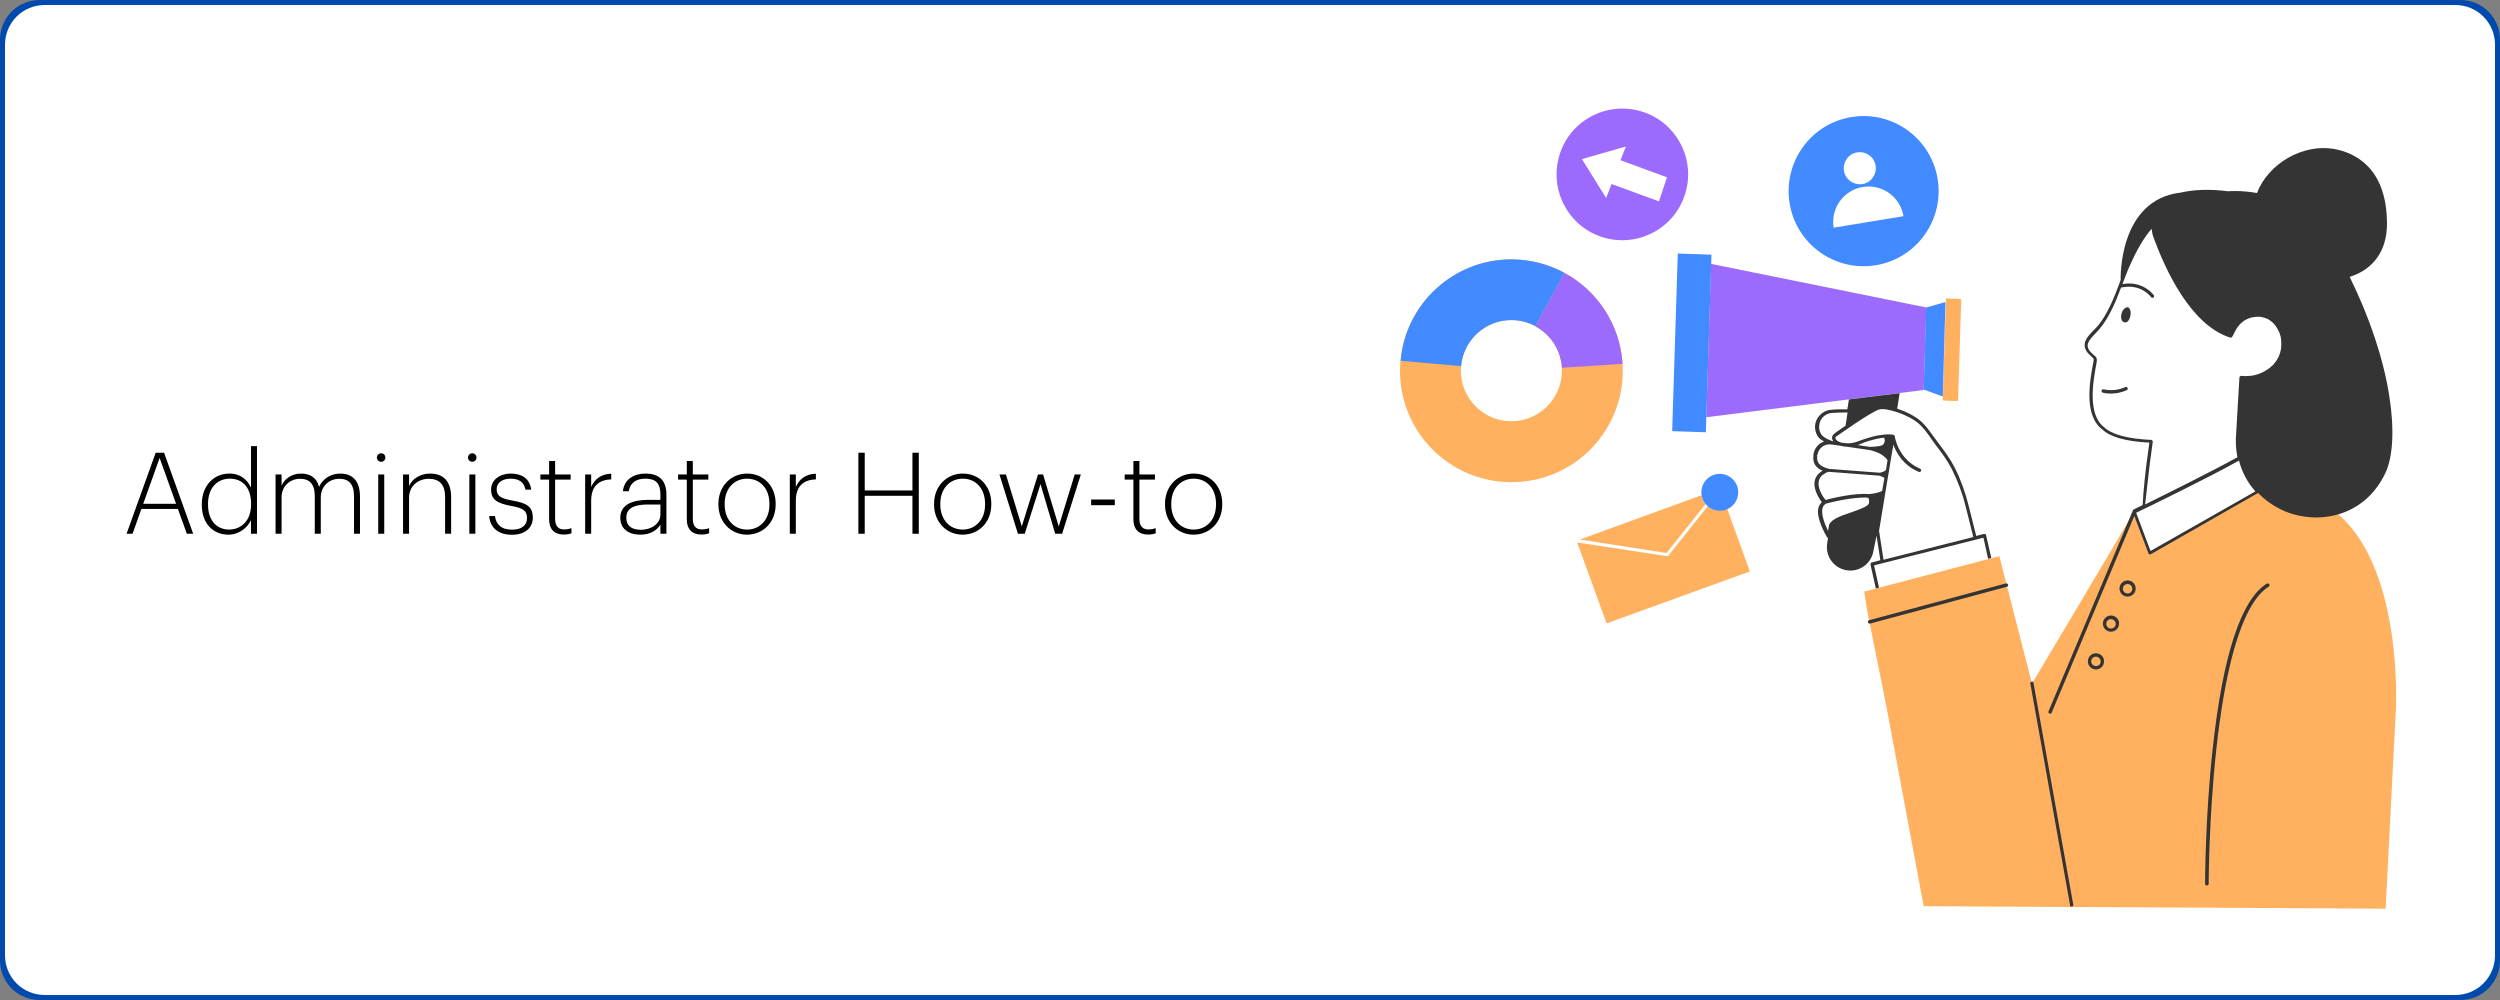 <svg xmlns="http://www.w3.org/2000/svg" xmlns:xlink="http://www.w3.org/1999/xlink" width="1200" zoomAndPan="magnify" viewBox="0 0 900 360" height="480" preserveAspectRatio="xMidYMid meet" version="1.0"><rect x="0" y="0" width="900" height="360" fill="#808080" stroke="none"/><defs><g/><clipPath id="edcf5c130b"><path d="M 14.25 0 L 885.75 0 C 889.531 0 893.152 1.5 895.828 4.172 C 898.5 6.848 900 10.469 900 14.25 L 900 345.75 C 900 349.531 898.5 353.152 895.828 355.828 C 893.152 358.5 889.531 360 885.75 360 L 14.25 360 C 10.469 360 6.848 358.5 4.172 355.828 C 1.5 353.152 0 349.531 0 345.75 L 0 14.25 C 0 10.469 1.5 6.848 4.172 4.172 C 6.848 1.5 10.469 0 14.25 0 Z M 14.25 0 " clip-rule="nonzero"/></clipPath><clipPath id="4234ebb7cd"><path d="M 1.801 1.801 L 898.199 1.801 L 898.199 358.199 L 1.801 358.199 Z M 1.801 1.801 " clip-rule="nonzero"/></clipPath><clipPath id="0ee58f4d24"><path d="M 16.051 1.801 L 883.949 1.801 C 887.73 1.801 891.355 3.301 894.027 5.973 C 896.699 8.645 898.199 12.27 898.199 16.051 L 898.199 343.949 C 898.199 347.73 896.699 351.355 894.027 354.027 C 891.355 356.699 887.73 358.199 883.949 358.199 L 16.051 358.199 C 12.27 358.199 8.645 356.699 5.973 354.027 C 3.301 351.355 1.801 347.73 1.801 343.949 L 1.801 16.051 C 1.801 12.27 3.301 8.645 5.973 5.973 C 8.645 3.301 12.27 1.801 16.051 1.801 Z M 16.051 1.801 " clip-rule="nonzero"/></clipPath><clipPath id="1416a6f812"><path d="M 602 53 L 863 53 L 863 327.602 L 602 327.602 Z M 602 53 " clip-rule="nonzero"/></clipPath><clipPath id="6a945ede71"><path d="M 504 93 L 863 93 L 863 327.602 L 504 327.602 Z M 504 93 " clip-rule="nonzero"/></clipPath></defs><g clip-path="url(#edcf5c130b)"><rect x="-90" width="1080" fill="#004aad" y="-36" height="432" fill-opacity="1"/></g><g clip-path="url(#4234ebb7cd)"><g clip-path="url(#0ee58f4d24)"><path fill="#ffffff" d="M 1.801 1.801 L 898.199 1.801 L 898.199 358.199 L 1.801 358.199 Z M 1.801 1.801 " fill-opacity="1" fill-rule="nonzero"/></g></g><g clip-path="url(#1416a6f812)"><path fill="#ffffff" d="M 842.012 185.32 C 848.316 183.379 854.297 179.008 858.18 171.48 C 858.34 171.238 858.422 170.914 858.582 170.672 C 861.492 164.602 862.059 154.562 860.121 142.422 C 858.016 129.07 853.086 114.34 845.891 99.688 C 854.543 96.938 859.312 90.137 859.312 80.586 C 859.312 60.109 847.426 54.93 840.312 53.633 C 829.074 51.609 816.543 58.895 812.504 69.5 C 809.914 69.012 807.246 68.77 804.66 68.77 C 803.852 68.77 803.043 68.77 802.074 68.852 C 795.688 68.043 789.945 68.203 785.016 69.336 C 762.621 71.926 763.43 100.336 763.43 100.66 C 763.43 100.742 763.43 100.742 763.43 100.82 C 763.348 101.145 763.188 101.387 763.105 101.711 C 762.055 104.543 760.922 107.539 759.551 110.293 C 758.176 113.203 756.801 115.391 755.266 117.25 C 754.777 117.82 754.215 118.387 753.648 118.953 C 752.031 120.652 750.332 122.352 750.496 124.457 C 750.574 125.832 751.383 127.047 752.918 128.34 L 753.082 128.504 C 753.406 128.746 753.648 128.988 753.727 129.23 C 753.809 129.395 753.727 129.715 753.648 129.961 L 753.648 130.121 C 752.355 136.918 750.008 149.465 756.801 154.562 C 759.629 157.316 765.371 158.934 773.777 159.34 C 773.453 161.688 773.133 164.113 772.809 166.383 C 772.484 168.809 771.594 176.578 771.352 181.84 C 769.332 182.812 768.117 183.379 768.039 183.461 C 768.039 183.461 767.957 183.539 767.957 183.539 C 767.957 183.539 767.875 183.539 767.875 183.621 C 767.797 183.703 767.797 183.703 767.797 183.781 C 767.797 183.781 767.797 183.781 767.797 183.863 L 766.258 187.508 C 765.207 189.285 763.59 191.875 761.246 195.922 C 750.332 214.379 739.66 232.266 733.031 243.352 C 732.629 244.082 732.223 244.73 731.82 245.375 C 731.738 245.297 731.578 245.297 731.414 245.297 C 731.414 245.297 731.414 245.297 731.336 245.297 L 722.602 211.141 C 722.844 211.059 723.008 210.734 722.926 210.41 C 722.844 210.086 722.602 209.926 722.281 210.008 L 721.793 208.062 L 719.773 200.051 L 717.023 200.781 L 715.164 192.605 C 715.164 192.441 715.004 192.281 714.922 192.199 C 714.762 192.121 714.598 192.121 714.438 192.121 L 711.609 192.848 L 708.777 181.598 C 707.566 176.902 705.949 172.371 703.848 168.242 C 702.23 165.086 700.129 162.254 698.105 159.582 C 697.461 158.773 696.895 157.883 696.246 157.074 C 694.953 155.293 693.66 153.43 692.043 151.895 C 689.941 149.871 686.387 148.09 683.152 147.035 L 684.039 141.453 L 692.527 140.398 L 692.527 140.238 L 699.402 142.746 L 699.402 143.879 C 699.402 143.961 699.402 144.043 699.48 144.125 C 699.562 144.203 699.645 144.203 699.723 144.203 L 704.574 144.367 C 704.738 144.367 704.898 144.203 704.898 144.043 L 706.031 107.945 C 706.031 107.781 705.867 107.621 705.707 107.621 L 700.855 107.457 C 700.773 107.457 700.695 107.457 700.613 107.539 C 700.531 107.621 700.531 107.703 700.531 107.781 L 700.531 108.836 L 693.578 110.777 L 616.133 95.074 L 616.211 91.836 L 604.086 91.434 L 602.062 155.375 L 614.191 155.777 L 614.352 150.273 L 665.852 143.879 L 665.285 147.441 C 664.234 147.441 661.727 147.359 659.383 147.605 C 657.281 147.766 655.422 149.062 654.371 150.922 C 653.398 152.785 653.398 154.969 654.453 156.832 L 654.531 156.992 C 654.938 157.723 655.746 158.449 656.957 159.016 C 654.938 159.664 653.398 161.445 653.078 163.711 C 653.078 163.711 653.078 163.793 653.078 163.871 C 652.754 166.703 653.723 168.406 656.391 169.539 C 654.855 170.43 653.887 171.641 653.562 173.098 C 652.914 176.012 654.938 179.25 656.066 180.871 C 655.582 181.355 655.262 181.84 655.016 182.406 C 653.562 186.211 657.766 193.09 657.926 193.414 C 658.008 193.578 658.172 193.656 658.332 193.656 L 658.008 195.844 C 657.281 200.859 661.082 205.312 666.094 205.473 C 670.297 205.637 673.934 202.641 674.664 198.516 L 675.551 193.09 L 676.926 201.914 L 673.855 202.723 C 673.531 202.805 673.367 203.129 673.449 203.449 L 675.391 212.109 L 671.023 213.246 L 672.316 221.176 L 672.805 223.684 C 672.559 223.848 672.398 224.09 672.48 224.414 C 672.559 224.656 672.805 224.82 673.047 224.898 L 679.109 255.09 L 692.449 326.559 L 858.746 327.449 L 862.465 255.09 C 862.465 255.09 862.465 255.008 862.465 254.766 C 862.625 250.07 863.918 204.586 842.012 185.32 Z M 842.012 185.32 " fill-opacity="1" fill-rule="nonzero"/></g><path fill="#ffffff" d="M 584.199 133.52 C 584.199 132.711 584.199 131.82 584.117 131.012 C 584.117 130.848 584.117 130.77 584.117 130.688 C 584.035 130.039 584.035 129.395 583.953 128.746 C 583.953 128.504 583.875 128.34 583.875 128.098 C 583.793 127.449 583.711 126.801 583.551 126.156 C 583.551 125.992 583.469 125.832 583.469 125.75 C 583.309 124.941 583.148 124.133 582.902 123.402 C 582.902 123.32 582.824 123.242 582.824 123.16 C 582.66 122.512 582.418 121.867 582.258 121.137 C 582.176 120.977 582.094 120.73 582.094 120.57 C 581.934 120.004 581.691 119.438 581.449 118.871 C 581.367 118.707 581.289 118.547 581.207 118.387 C 580.641 116.93 579.914 115.551 579.184 114.176 C 579.105 114.016 578.941 113.852 578.863 113.609 C 578.539 113.125 578.297 112.637 577.973 112.152 C 577.891 111.992 577.73 111.75 577.648 111.586 C 577.324 111.02 576.922 110.453 576.516 109.969 C 576.438 109.887 576.438 109.805 576.355 109.727 C 575.871 109.078 575.465 108.512 574.902 107.945 C 574.738 107.781 574.656 107.621 574.496 107.539 C 574.094 107.133 573.77 106.648 573.363 106.246 C 573.203 106.082 573.043 105.922 572.879 105.758 C 572.477 105.355 572.07 104.949 571.668 104.543 C 571.504 104.383 571.426 104.301 571.262 104.141 C 570.695 103.656 570.129 103.168 569.566 102.684 C 569.484 102.602 569.32 102.52 569.242 102.441 C 568.758 102.035 568.27 101.711 567.785 101.309 C 567.625 101.145 567.383 100.984 567.219 100.902 C 566.734 100.578 566.332 100.254 565.848 100.012 C 565.684 99.852 565.441 99.77 565.281 99.605 C 564.633 99.203 563.988 98.797 563.34 98.473 C 562.691 98.152 562.047 97.828 561.398 97.504 C 561.156 97.422 560.996 97.34 560.754 97.262 C 560.27 97.016 559.781 96.855 559.297 96.613 C 559.055 96.531 558.812 96.449 558.57 96.371 C 558.086 96.207 557.602 95.965 557.035 95.805 C 556.793 95.723 556.629 95.641 556.387 95.559 C 555.66 95.316 554.934 95.156 554.203 94.914 C 553.477 94.75 552.75 94.59 552.023 94.426 C 551.777 94.348 551.535 94.348 551.293 94.266 C 550.727 94.184 550.242 94.105 549.676 94.023 C 549.434 94.023 549.109 93.941 548.867 93.941 C 548.301 93.859 547.816 93.859 547.25 93.781 C 547.008 93.781 546.766 93.699 546.523 93.699 C 545.715 93.617 544.988 93.617 544.18 93.617 C 543.531 93.617 542.805 93.617 542.16 93.699 C 541.914 93.699 541.754 93.699 541.512 93.781 C 541.109 93.781 540.621 93.859 540.219 93.859 C 539.977 93.859 539.734 93.941 539.41 93.941 C 539.004 94.023 538.602 94.023 538.277 94.105 C 538.035 94.184 537.711 94.184 537.469 94.266 C 537.066 94.348 536.742 94.426 536.336 94.426 C 536.016 94.508 535.773 94.59 535.527 94.59 C 535.207 94.672 534.801 94.75 534.477 94.832 C 534.156 94.914 533.914 94.992 533.59 95.074 C 533.266 95.156 532.941 95.238 532.617 95.398 C 532.297 95.48 532.055 95.559 531.73 95.641 C 531.406 95.723 531.082 95.883 530.758 95.965 C 530.438 96.047 530.195 96.207 529.949 96.289 C 529.629 96.371 529.305 96.531 528.98 96.695 C 528.738 96.773 528.414 96.938 528.172 97.016 C 527.848 97.18 527.605 97.262 527.281 97.422 C 527.039 97.582 526.719 97.664 526.477 97.828 C 526.152 97.988 525.91 98.152 525.586 98.23 C 525.344 98.395 525.02 98.555 524.777 98.637 C 524.535 98.797 524.211 98.961 523.969 99.121 C 523.727 99.285 523.402 99.445 523.16 99.605 C 522.918 99.77 522.594 99.93 522.352 100.094 C 522.109 100.254 521.785 100.418 521.543 100.578 C 521.301 100.742 521.059 100.902 520.816 101.145 C 520.574 101.309 520.332 101.551 520.008 101.711 C 519.766 101.875 519.523 102.117 519.281 102.277 C 519.035 102.52 518.793 102.684 518.551 102.926 C 518.309 103.086 518.148 103.332 517.906 103.492 C 517.664 103.734 517.422 103.898 517.176 104.141 C 517.016 104.301 516.773 104.543 516.613 104.707 C 516.371 104.949 516.125 105.191 515.805 105.434 C 515.641 105.598 515.48 105.758 515.398 105.922 C 514.348 106.973 513.379 108.105 512.488 109.32 C 512.406 109.402 512.328 109.562 512.246 109.645 C 512.004 109.969 511.762 110.293 511.52 110.613 C 511.355 110.777 511.277 110.938 511.113 111.102 C 510.871 111.426 510.711 111.75 510.469 112.07 C 510.305 112.234 510.227 112.477 510.062 112.637 C 509.902 112.961 509.66 113.285 509.496 113.609 C 509.418 113.852 509.254 114.016 509.176 114.258 C 509.012 114.582 508.852 114.906 508.609 115.227 C 508.527 115.473 508.367 115.633 508.285 115.875 C 508.121 116.199 507.961 116.523 507.801 116.93 C 507.719 117.172 507.559 117.414 507.477 117.574 C 507.316 117.898 507.152 118.305 507.07 118.629 C 506.992 118.871 506.91 119.113 506.828 119.355 C 506.668 119.68 506.586 120.086 506.426 120.41 C 506.344 120.652 506.262 120.895 506.184 121.137 C 506.102 121.461 505.941 121.867 505.859 122.188 C 505.777 122.434 505.699 122.676 505.617 122.918 C 505.535 123.32 505.457 123.645 505.293 124.051 C 505.211 124.293 505.211 124.535 505.133 124.777 C 505.051 125.184 504.969 125.508 504.891 125.914 C 504.809 126.156 504.809 126.398 504.727 126.723 C 504.648 127.125 504.566 127.449 504.566 127.855 C 504.566 128.098 504.484 128.34 504.484 128.664 C 504.402 129.07 504.402 129.473 504.324 129.797 C 504.324 129.879 504.324 129.961 504.324 130.039 C 504.242 131.172 504.16 132.387 504.16 133.602 C 504.16 155.777 522.109 173.746 544.262 173.746 C 566.41 173.746 584.199 155.617 584.199 133.52 Z M 544.098 151.73 C 534.074 151.73 525.91 143.559 525.91 133.52 C 525.91 132.953 525.91 132.387 525.988 131.82 C 526.07 131.336 526.07 130.77 526.23 130.281 C 526.23 130.203 526.23 130.121 526.23 130.121 C 526.312 129.637 526.477 129.148 526.555 128.664 C 526.555 128.582 526.555 128.504 526.637 128.504 C 526.797 128.016 526.961 127.531 527.121 127.047 C 527.121 126.965 527.203 126.965 527.203 126.883 C 527.363 126.398 527.605 125.914 527.848 125.508 C 527.848 125.426 527.93 125.426 527.93 125.348 C 528.172 124.859 528.414 124.457 528.656 123.969 C 528.656 123.969 528.738 123.891 528.738 123.891 C 528.98 123.402 529.305 123 529.629 122.594 C 530.273 121.703 531.004 120.977 531.809 120.246 C 531.809 120.246 531.891 120.164 531.891 120.164 C 532.297 119.844 532.617 119.52 533.023 119.195 C 533.105 119.195 533.105 119.113 533.184 119.113 C 533.59 118.789 533.992 118.547 534.398 118.305 C 534.477 118.305 534.477 118.223 534.559 118.223 C 534.965 117.98 535.367 117.738 535.852 117.496 C 535.934 117.496 536.016 117.414 536.016 117.414 C 536.418 117.172 536.902 117.008 537.309 116.848 C 537.391 116.848 537.469 116.766 537.551 116.766 C 538.035 116.605 538.441 116.441 538.926 116.281 C 539.004 116.281 539.086 116.281 539.168 116.199 C 539.652 116.039 540.137 115.957 540.621 115.875 C 540.703 115.875 540.703 115.875 540.785 115.875 C 541.27 115.797 541.836 115.715 542.32 115.633 C 542.32 115.633 542.402 115.633 542.402 115.633 C 542.969 115.551 543.531 115.551 544.098 115.551 C 544.422 115.551 544.828 115.551 545.148 115.551 C 545.23 115.551 545.391 115.551 545.473 115.551 C 545.715 115.551 545.957 115.633 546.199 115.633 C 546.363 115.633 546.441 115.633 546.605 115.715 C 546.848 115.715 547.09 115.797 547.332 115.797 C 547.414 115.797 547.574 115.797 547.656 115.875 C 548.301 116.039 549.031 116.199 549.676 116.363 C 549.758 116.363 549.84 116.441 550 116.441 C 550.242 116.523 550.484 116.605 550.648 116.684 C 550.727 116.766 550.891 116.766 550.969 116.848 C 551.215 116.93 551.457 117.008 551.617 117.172 C 551.699 117.25 551.777 117.25 551.859 117.332 C 552.184 117.496 552.508 117.656 552.75 117.82 C 553.074 117.98 553.316 118.141 553.637 118.305 C 553.719 118.387 553.801 118.387 553.883 118.465 C 554.125 118.629 554.285 118.707 554.445 118.871 C 554.527 118.953 554.609 119.031 554.688 119.031 C 554.934 119.195 555.094 119.355 555.336 119.52 C 555.418 119.598 555.418 119.598 555.496 119.68 C 555.742 119.922 555.984 120.086 556.305 120.328 C 556.387 120.41 556.469 120.488 556.469 120.488 C 556.629 120.652 556.871 120.812 557.035 121.055 C 557.113 121.137 557.195 121.219 557.277 121.297 C 557.438 121.461 557.602 121.703 557.762 121.867 C 557.844 121.945 557.844 122.027 557.922 122.027 C 558.164 122.27 558.328 122.594 558.57 122.836 C 558.57 122.836 558.652 122.918 558.652 122.918 C 558.812 123.16 558.973 123.402 559.137 123.645 C 559.215 123.727 559.215 123.809 559.297 123.891 C 559.461 124.133 559.539 124.375 559.703 124.535 C 559.781 124.617 559.781 124.699 559.863 124.777 C 560.188 125.426 560.512 125.992 560.754 126.723 C 560.754 126.801 560.832 126.883 560.832 126.965 C 560.914 127.207 560.996 127.449 561.156 127.773 C 561.156 127.855 561.238 127.938 561.238 128.016 C 561.32 128.34 561.398 128.582 561.48 128.906 C 561.48 128.988 561.48 128.988 561.48 129.07 C 561.562 129.395 561.641 129.797 561.723 130.121 C 561.723 130.203 561.723 130.281 561.723 130.281 C 561.805 130.605 561.805 130.848 561.883 131.172 C 561.883 131.254 561.883 131.336 561.883 131.496 C 561.883 131.82 561.965 132.062 561.965 132.387 C 561.965 132.793 562.047 133.277 562.047 133.684 C 562.289 143.559 554.125 151.73 544.098 151.73 Z M 544.098 151.73 " fill-opacity="1" fill-rule="nonzero"/><path fill="#ffffff" d="M 576.355 85.281 C 588.727 89.488 602.227 82.934 606.43 70.551 C 610.633 58.168 604.086 44.652 591.715 40.441 C 579.348 36.234 565.848 42.789 561.641 55.172 C 557.355 67.555 563.988 80.992 576.355 85.281 Z M 576.355 85.281 " fill-opacity="1" fill-rule="nonzero"/><path fill="#ffffff" d="M 623.812 181.84 C 626.398 179.25 626.398 175.043 623.812 172.453 C 621.223 169.863 617.02 169.863 614.434 172.453 C 612.898 173.988 612.25 176.176 612.574 178.199 L 568.758 194.145 L 567.625 193.98 C 567.301 193.898 566.977 194.145 566.898 194.469 C 566.816 194.789 567.059 195.113 567.383 195.195 L 567.707 195.277 L 578.375 224.414 L 629.957 205.719 L 621.871 183.297 C 622.52 182.895 623.164 182.488 623.812 181.84 Z M 623.812 181.84 " fill-opacity="1" fill-rule="nonzero"/><path fill="#ffffff" d="M 675.227 95.48 C 689.941 93.051 699.887 79.129 697.461 64.398 C 695.035 49.668 681.211 39.715 666.496 42.141 C 651.785 44.57 641.84 58.492 644.266 73.223 C 646.609 87.953 660.516 97.906 675.227 95.48 Z M 675.227 95.48 " fill-opacity="1" fill-rule="nonzero"/><path fill="#ffffff" d="M 714.52 192.848 L 711.125 193.738 L 708.133 181.922 C 707 177.309 705.383 172.938 703.199 168.648 C 701.664 165.57 699.645 162.82 697.543 160.066 C 695.602 157.559 693.902 154.645 691.559 152.379 C 687.68 148.738 679.027 145.902 676.281 146.793 C 674.906 147.281 671.43 149.383 668.035 151.57 C 665.609 150.84 665.367 150.438 665.367 150.438 L 665.77 147.926 C 665.77 147.926 662.453 147.766 659.383 148.09 C 655.34 148.414 652.996 152.863 654.938 156.426 C 654.938 156.508 655.016 156.586 655.016 156.586 C 655.664 157.723 657.281 158.609 659.383 159.34 C 659.301 159.34 659.223 159.34 659.141 159.34 C 656.473 159.098 654.047 161.039 653.645 163.711 C 653.645 163.711 653.645 163.793 653.645 163.793 C 653.238 166.867 654.531 168.324 658.25 169.297 C 657.766 169.375 657.281 169.539 656.875 169.781 C 651.297 172.777 655.504 179.008 656.875 180.789 C 656.312 181.273 655.824 181.758 655.582 182.406 C 654.207 185.969 658.414 192.848 658.414 192.848 L 659.141 188.883 C 660.758 185.562 672.883 184.188 673.367 181.273 C 673.613 179.898 673.289 179.09 672.723 178.523 C 674.906 178.277 676.766 177.875 678.059 177.145 L 675.715 191.309 C 675.793 191.309 675.793 191.309 675.875 191.309 L 677.492 201.992 L 673.934 202.883 L 677.895 220.773 L 680.32 220.285 L 680.727 222.957 L 716.945 216.562 L 715.895 212.516 L 718.723 211.867 Z M 678.625 156.91 C 678.141 156.91 677.734 156.992 677.168 157.074 C 677.734 156.992 678.141 156.91 678.625 156.91 Z M 673.125 161.445 C 675.633 161.445 677.652 161.121 678.301 160.633 C 679.352 159.746 679.512 158.367 678.785 156.992 C 679.836 156.91 680.727 156.91 681.535 157.074 L 679.676 168.16 L 680.078 165.57 C 679.434 164.52 678.141 163.469 676.523 162.578 C 675.715 162.09 674.5 161.77 673.125 161.445 Z M 677.168 170.914 C 677.008 170.832 676.844 170.832 676.684 170.754 C 677.41 170.59 678.059 170.348 678.543 170.105 C 678.867 169.941 679.109 169.699 679.352 169.539 L 678.703 173.262 L 678.945 171.723 C 678.543 171.48 677.895 171.238 677.168 170.914 Z M 660.109 81.965 C 658.98 75.004 663.668 68.445 670.621 67.312 C 677.574 66.18 684.121 70.875 685.254 77.836 Z M 663.828 61.484 C 663.344 58.328 665.445 55.336 668.598 54.848 C 671.754 54.363 674.742 56.469 675.227 59.625 C 675.715 62.781 673.613 65.773 670.457 66.262 C 667.305 66.746 664.312 64.641 663.828 61.484 Z M 578.215 71.277 L 569.484 57.277 L 585.328 52.746 L 583.391 57.68 L 600.125 63.832 L 597.215 72.492 L 581.773 66.828 L 580.156 66.262 Z M 812.664 160.797 L 820.426 172.613 L 773.859 199.16 L 768.281 184.188 C 768.281 184.188 769.656 183.539 771.918 182.406 C 772.16 177.469 772.969 169.941 773.375 166.625 C 773.695 164.113 774.102 161.445 774.426 158.934 C 766.988 158.609 760.359 157.316 757.203 154.242 C 750.574 149.305 753 136.84 754.293 130.121 C 754.375 129.797 754.457 129.395 754.293 129.07 C 754.133 128.582 753.648 128.258 753.242 127.938 C 748.148 123.809 753 120.895 755.586 117.656 C 757.367 115.473 758.742 113.043 759.953 110.535 C 762.297 105.598 763.914 100.336 766.098 95.398 C 769.41 87.711 772.566 83.34 775.152 80.75 C 775.07 82.207 775.312 83.664 775.797 85.121 C 780.004 96.855 789.059 116.523 803.043 120.895 C 803.285 120.41 803.527 120.004 803.691 119.598 C 803.691 119.52 803.77 119.438 803.77 119.355 C 804.012 118.953 804.258 118.547 804.5 118.141 C 805.309 116.684 806.52 115.551 807.895 114.742 C 808.539 114.34 809.27 114.016 810.078 113.773 C 811.047 113.449 812.18 113.285 813.23 113.367 C 814.039 113.367 814.848 113.527 815.656 113.773 C 815.898 113.852 816.141 113.934 816.465 114.016 C 816.543 114.016 816.625 114.094 816.707 114.094 C 816.949 114.176 817.191 114.34 817.352 114.418 C 817.434 114.5 817.516 114.5 817.676 114.582 C 817.836 114.66 817.918 114.742 818.082 114.824 C 818.324 114.984 818.645 115.227 818.891 115.473 C 819.051 115.633 819.211 115.797 819.375 115.875 C 819.375 115.875 819.375 115.957 819.453 115.957 C 820.02 116.523 820.504 117.25 820.91 118.062 C 821.152 118.547 821.395 119.113 821.559 119.68 C 823.738 126.48 820.504 131.418 815.977 133.926 C 815.656 134.086 815.332 134.25 815.008 134.41 C 815.008 134.41 814.926 134.41 814.926 134.492 C 814.605 134.652 814.281 134.816 813.875 134.895 C 812.746 135.301 811.613 135.543 810.562 135.707 C 810.562 135.707 810.48 135.707 810.48 135.707 C 810.156 135.707 809.754 135.785 809.43 135.785 C 809.43 135.785 809.348 135.785 809.348 135.785 C 808.621 135.785 807.895 135.785 807.168 135.707 C 807.086 136.676 807.086 137.809 807.004 139.188 C 807.004 139.188 807.004 139.266 807.004 139.266 C 807.004 139.512 807.004 139.832 806.922 140.156 C 806.922 140.238 806.922 140.32 806.922 140.398 C 806.922 140.645 806.922 140.887 806.844 141.129 C 806.844 141.289 806.844 141.453 806.844 141.613 C 806.844 141.855 806.844 142.102 806.844 142.344 C 806.844 142.504 806.844 142.668 806.844 142.828 C 806.844 143.07 806.844 143.312 806.762 143.637 C 806.762 143.801 806.762 144.043 806.762 144.203 C 806.762 144.367 806.762 144.609 806.762 144.852 C 806.762 145.176 806.762 145.418 806.68 145.742 C 806.68 145.902 806.68 146.066 806.68 146.148 C 806.68 146.469 806.68 146.715 806.602 147.039 C 806.602 147.199 806.602 147.441 806.602 147.605 C 806.602 147.926 806.602 148.25 806.52 148.574 C 806.52 148.738 806.52 148.898 806.52 148.98 C 806.52 149.383 806.438 149.789 806.438 150.195 C 806.438 150.273 806.438 150.355 806.438 150.438 C 806.438 150.84 806.359 151.164 806.359 151.57 C 806.359 151.73 806.359 151.895 806.359 152.055 C 806.359 152.379 806.277 152.785 806.277 153.109 C 806.277 153.27 806.277 153.43 806.277 153.512 C 806.277 153.918 806.195 154.402 806.195 154.809 C 806.195 154.887 806.195 154.969 806.195 155.051 C 806.195 155.535 806.117 156.02 806.117 156.586 C 805.953 159.5 806.195 162.254 806.762 164.844 C 809.512 163.062 811.773 161.688 812.664 160.797 Z M 619.445 175.445 C 619.688 175.688 619.77 176.012 619.527 176.336 L 600.609 200.133 C 600.527 200.293 600.285 200.375 600.125 200.375 C 600.125 200.375 600.043 200.375 600.043 200.375 L 567.383 195.277 C 567.059 195.195 566.816 194.953 566.898 194.547 C 566.977 194.223 567.219 193.98 567.625 194.062 L 599.883 199.082 L 618.555 175.609 C 618.801 175.285 619.203 175.203 619.445 175.445 Z M 619.445 175.445 " fill-opacity="1" fill-rule="nonzero"/><g clip-path="url(#6a945ede71)"><path fill="#ffb15f" d="M 706.031 107.945 L 704.898 144.043 C 704.898 144.203 704.738 144.367 704.574 144.367 L 699.723 144.203 C 699.645 144.203 699.562 144.203 699.48 144.125 C 699.402 144.043 699.402 143.961 699.402 143.879 L 700.531 107.781 C 700.531 107.703 700.531 107.621 700.613 107.539 C 700.695 107.457 700.773 107.457 700.855 107.457 L 705.707 107.621 C 705.867 107.621 706.031 107.703 706.031 107.945 Z M 841.523 184.918 C 840.395 183.945 839.18 183.055 837.969 182.246 C 833.602 179.414 828.43 177.551 822.363 176.984 C 819.453 176.742 816.625 176.578 813.797 176.578 C 813.797 176.578 813.715 176.578 813.715 176.578 L 773.859 199.242 L 768.281 184.27 C 768.281 184.188 768.848 183.137 761.246 196.086 C 750.332 214.539 739.66 232.426 733.031 243.516 C 732.465 244.406 731.98 245.215 731.496 246.023 L 721.793 208.227 L 719.773 200.215 L 716.461 201.105 L 713.305 201.914 L 679.027 210.898 L 676.035 211.707 L 671.105 213 L 672.398 220.934 L 679.191 254.766 L 692.527 326.234 L 858.824 327.125 L 862.543 254.766 C 862.543 254.766 862.543 254.684 862.543 254.441 C 862.707 250.07 864 203.938 841.523 184.918 Z M 544.098 93.375 C 566.25 93.375 584.199 111.344 584.199 133.52 C 584.199 155.699 566.25 173.586 544.098 173.586 C 521.949 173.586 504 155.617 504 133.52 C 504 111.426 521.949 93.375 544.098 93.375 Z M 544.098 115.227 C 534.074 115.227 525.91 123.402 525.91 133.441 C 525.91 143.477 534.074 151.652 544.098 151.652 C 554.125 151.652 562.289 143.477 562.289 133.441 C 562.289 123.402 554.125 115.227 544.098 115.227 Z M 621.789 183.215 C 619.527 184.188 616.859 183.863 614.836 182.164 L 600.691 199.969 C 600.609 200.133 600.367 200.215 600.203 200.215 C 600.203 200.215 600.125 200.215 600.125 200.215 L 567.785 195.277 L 578.375 224.414 L 629.957 205.719 Z M 612.574 178.277 L 568.758 194.223 L 599.961 199.082 L 614.027 181.438 C 613.223 180.465 612.734 179.414 612.574 178.277 Z M 612.574 178.277 " fill-opacity="1" fill-rule="nonzero"/></g><path fill="#9c6afd" d="M 591.715 40.359 C 579.348 36.152 565.848 42.707 561.641 55.09 C 557.438 67.477 563.988 80.992 576.355 85.199 C 588.727 89.41 602.227 82.852 606.43 70.469 C 610.715 58.086 604.086 44.57 591.715 40.359 Z M 597.215 72.492 L 581.773 66.828 L 580.156 66.262 L 578.215 71.277 L 569.484 57.277 L 585.328 52.746 L 583.391 57.68 L 600.125 63.832 Z M 693.5 110.695 L 692.527 140.398 L 614.273 150.195 L 615.969 94.992 Z M 584.117 131.012 L 562.289 132.387 C 561.883 125.914 558.164 120.41 552.75 117.496 L 563.18 98.23 C 574.98 104.625 583.227 116.766 584.117 131.012 Z M 584.117 131.012 " fill-opacity="1" fill-rule="nonzero"/><path fill="#418aff" d="M 697.543 64.398 C 695.117 49.668 681.211 39.715 666.496 42.141 C 651.785 44.57 641.84 58.492 644.266 73.223 C 646.691 87.953 660.594 97.906 675.309 95.48 C 690.023 93.051 699.965 79.129 697.543 64.398 Z M 668.598 54.848 C 671.754 54.363 674.742 56.469 675.227 59.625 C 675.715 62.781 673.613 65.773 670.457 66.262 C 667.305 66.746 664.312 64.641 663.828 61.484 C 663.344 58.328 665.445 55.336 668.598 54.848 Z M 660.109 81.965 C 658.98 75.004 663.668 68.445 670.621 67.312 C 677.574 66.18 684.121 70.875 685.254 77.836 Z M 614.109 155.617 L 601.984 155.211 L 604.004 91.27 L 616.133 91.676 Z M 699.402 142.746 L 692.527 140.238 L 693.418 110.695 L 700.371 108.754 Z M 544.098 93.375 C 550.969 93.375 557.52 95.156 563.18 98.23 L 552.75 117.414 C 550.164 116.039 547.25 115.227 544.098 115.227 C 534.559 115.227 526.797 122.512 525.988 131.82 L 504.242 129.879 C 505.941 109.48 523.16 93.375 544.098 93.375 Z M 623.812 172.531 C 626.398 175.121 626.398 179.332 623.812 181.922 C 621.223 184.512 617.02 184.512 614.434 181.922 C 611.848 179.332 611.848 175.121 614.434 172.531 C 617.02 169.941 621.145 169.941 623.812 172.531 Z M 623.812 172.531 " fill-opacity="1" fill-rule="nonzero"/><path fill="#343434" d="M 675.551 192.848 L 676.926 201.672 L 673.855 202.48 C 673.531 202.562 673.367 202.883 673.367 203.207 L 675.309 211.867 L 675.875 211.707 L 676.441 211.543 L 674.664 203.531 L 714.035 193.578 L 715.73 201.184 L 716.297 201.023 L 716.863 200.859 L 715.004 192.688 C 715.004 192.523 714.844 192.363 714.762 192.281 C 714.598 192.199 714.438 192.199 714.277 192.199 L 711.445 192.93 L 708.617 181.68 C 707.406 176.984 705.789 172.453 703.688 168.324 C 702.07 165.168 699.965 162.336 697.945 159.664 C 697.301 158.855 696.734 157.965 696.086 157.156 C 694.793 155.375 693.5 153.512 691.883 151.973 C 689.781 149.949 686.223 148.172 682.988 147.117 L 683.879 141.535 L 665.609 143.801 L 665.043 147.359 C 663.992 147.359 661.484 147.281 659.141 147.523 C 657.039 147.684 655.18 148.98 654.129 150.84 C 653.156 152.703 653.156 154.887 654.207 156.75 L 654.289 156.91 C 654.695 157.641 655.504 158.367 656.715 158.934 C 654.695 159.582 653.156 161.363 652.836 163.629 C 652.836 163.629 652.836 163.711 652.836 163.793 C 652.512 166.625 653.48 168.324 656.148 169.457 C 654.613 170.348 653.645 171.562 653.32 173.02 C 652.672 175.934 654.695 179.168 655.824 180.789 C 655.34 181.273 655.016 181.758 654.773 182.324 C 653.32 186.129 657.523 193.012 657.684 193.332 C 657.766 193.496 657.926 193.578 658.09 193.578 L 657.766 195.762 C 657.039 200.781 660.84 205.23 665.852 205.395 C 670.055 205.555 673.691 202.562 674.422 198.434 Z M 671.348 159.18 C 671.43 159.098 671.59 159.098 671.672 159.098 C 672.074 158.934 672.48 158.855 672.805 158.691 C 672.883 158.691 672.883 158.691 672.965 158.691 C 673.934 158.367 674.824 158.207 675.633 157.965 C 676.523 157.801 677.41 157.641 678.301 157.559 C 678.703 158.531 678.543 159.422 677.816 160.148 C 677.492 160.473 676.035 160.797 673.125 160.879 L 668.762 160.23 C 669.086 160.148 669.488 159.988 669.812 159.824 C 670.379 159.582 670.863 159.34 671.348 159.18 Z M 695.195 157.883 C 695.762 158.691 696.41 159.582 697.055 160.473 C 699.078 163.062 701.098 165.816 702.715 168.973 C 704.738 173.098 706.434 177.469 707.566 182.082 L 710.395 193.332 L 678.059 201.508 L 676.523 191.473 C 676.523 191.391 676.441 191.309 676.441 191.23 L 678.703 177.469 L 679.594 172.047 L 680 169.781 L 680.402 167.191 L 681.613 160.066 C 682.668 162.98 685.09 167.516 690.75 169.863 C 690.832 169.863 690.914 169.941 690.992 169.941 C 691.234 169.941 691.477 169.781 691.559 169.539 C 691.719 169.215 691.559 168.891 691.234 168.727 C 683.23 165.328 682.102 157.074 682.102 156.992 C 682.102 156.91 682.102 156.91 682.02 156.832 C 682.02 156.832 682.02 156.75 682.02 156.75 C 682.02 156.668 681.938 156.668 681.938 156.668 C 681.938 156.668 681.938 156.668 681.859 156.586 C 681.859 156.586 681.777 156.508 681.695 156.508 C 681.695 156.508 681.613 156.508 681.613 156.508 C 680.242 156.266 678.625 156.344 676.766 156.668 C 676.359 156.75 676.035 156.75 675.633 156.832 C 675.633 156.832 675.551 156.832 675.551 156.832 C 674.176 157.156 672.805 157.559 671.266 158.043 C 671.188 158.043 671.105 158.125 671.023 158.125 C 670.457 158.289 669.973 158.531 669.406 158.691 C 667.629 159.422 666.094 159.664 664.801 159.582 L 662.859 159.34 C 661.809 159.016 661.082 158.531 660.84 158.043 C 660.676 157.723 660.676 157.398 661 157.156 C 661.082 157.074 661.16 157.074 661.242 156.992 C 662.293 156.266 664.637 154.645 667.145 152.945 C 667.227 152.945 667.227 152.863 667.305 152.863 C 667.387 152.785 667.547 152.703 667.629 152.621 C 667.711 152.539 667.871 152.461 667.953 152.379 C 668.035 152.379 668.035 152.297 668.113 152.297 C 671.508 150.031 675.066 147.848 676.441 147.441 C 678.785 146.633 687.191 149.141 691.156 152.863 C 692.691 154.32 693.984 156.102 695.195 157.883 Z M 655.582 156.266 L 655.504 156.102 C 654.695 154.645 654.695 152.863 655.422 151.328 C 656.23 149.789 657.684 148.816 659.465 148.656 C 661.648 148.492 663.992 148.492 665.121 148.492 L 664.395 153.27 C 662.777 154.32 661.484 155.293 660.676 155.859 C 660.516 155.941 660.434 156.02 660.352 156.102 C 659.543 156.75 659.301 157.641 659.785 158.531 C 659.867 158.609 659.867 158.691 659.949 158.855 L 659.543 158.773 C 657.523 158.043 656.066 157.156 655.582 156.266 Z M 654.207 163.871 L 653.645 163.793 L 654.289 163.793 C 654.613 161.363 656.715 159.746 659.059 159.988 L 662.535 160.473 C 663.184 160.633 663.91 160.797 664.719 160.797 L 673.047 162.012 C 674.5 162.336 675.551 162.738 676.281 163.062 C 677.734 163.793 678.867 164.68 679.512 165.652 L 678.945 169.215 C 678.785 169.375 678.543 169.457 678.383 169.617 C 677.977 169.863 677.41 170.023 676.766 170.184 L 658.492 168.809 C 654.938 167.84 653.887 166.625 654.207 163.871 Z M 654.773 173.18 C 655.016 171.965 655.746 171.074 657.121 170.348 C 657.121 170.348 657.199 170.348 657.199 170.266 C 657.523 170.105 657.926 169.941 658.332 169.863 L 676.602 171.238 C 676.766 171.32 676.844 171.32 677.008 171.398 C 677.492 171.562 677.977 171.805 678.383 172.047 L 677.574 176.742 C 676.441 177.309 674.824 177.711 672.805 177.875 C 667.387 177.391 659.059 179.492 657.199 179.98 C 656.23 178.848 654.207 175.77 654.773 173.18 Z M 656.23 182.648 C 656.391 182.164 656.715 181.758 657.199 181.355 C 658.332 181.031 667.062 178.766 672.48 179.168 C 672.883 179.574 672.965 180.301 672.805 181.191 C 672.559 182.324 669.164 183.461 666.496 184.43 C 662.941 185.645 659.543 186.777 658.574 188.719 C 658.574 188.801 658.492 188.801 658.492 188.883 L 658.09 191.148 C 656.957 188.719 655.34 184.836 656.23 182.648 Z M 765.938 208.953 C 764.32 208.953 763.023 210.25 763.023 211.867 C 763.023 213.488 764.32 214.781 765.938 214.781 C 767.551 214.781 768.848 213.488 768.848 211.867 C 768.848 210.25 767.551 208.953 765.938 208.953 Z M 765.938 213.648 C 764.965 213.648 764.238 212.84 764.238 211.949 C 764.238 210.977 765.047 210.25 765.938 210.25 C 766.906 210.25 767.633 211.059 767.633 211.949 C 767.633 212.84 766.906 213.648 765.938 213.648 Z M 759.953 221.582 C 758.336 221.582 757.043 222.875 757.043 224.496 C 757.043 226.113 758.336 227.41 759.953 227.41 C 761.57 227.41 762.863 226.113 762.863 224.496 C 762.945 222.875 761.57 221.582 759.953 221.582 Z M 759.953 226.277 C 758.984 226.277 758.254 225.465 758.254 224.574 C 758.254 223.605 759.062 222.875 759.953 222.875 C 760.844 222.875 761.652 223.684 761.652 224.574 C 761.73 225.465 760.922 226.277 759.953 226.277 Z M 754.535 235.18 C 752.918 235.18 751.625 236.473 751.625 238.094 C 751.625 239.711 752.918 241.008 754.535 241.008 C 756.152 241.008 757.445 239.711 757.445 238.094 C 757.527 236.473 756.152 235.18 754.535 235.18 Z M 754.535 239.793 C 753.566 239.793 752.84 238.984 752.84 238.094 C 752.84 237.121 753.648 236.395 754.535 236.395 C 755.508 236.395 756.234 237.203 756.234 238.094 C 756.316 239.062 755.508 239.793 754.535 239.793 Z M 816.949 210.332 C 817.109 210.656 817.031 210.977 816.785 211.141 C 795.363 224.656 795.121 317.168 795.121 318.141 C 795.121 318.465 794.879 318.789 794.473 318.789 C 794.07 318.789 793.828 318.543 793.828 318.141 C 793.828 317.898 793.828 294.426 796.574 269.496 C 800.215 235.906 806.762 215.914 816.059 210.086 C 816.465 210.008 816.785 210.086 816.949 210.332 Z M 722.926 210.492 C 723.008 210.816 722.844 211.141 722.523 211.223 L 673.207 224.496 C 673.125 224.496 673.125 224.496 673.047 224.496 C 672.805 224.496 672.559 224.332 672.48 224.008 C 672.398 223.684 672.559 223.363 672.883 223.281 L 722.199 210.008 C 722.441 210.008 722.848 210.168 722.926 210.492 Z M 860.121 142.422 C 858.016 129.07 853.086 114.34 845.891 99.688 C 854.543 96.938 859.312 90.137 859.312 80.586 C 859.312 60.109 847.426 54.93 840.312 53.633 C 829.074 51.609 816.543 58.895 812.504 69.5 C 809.914 69.012 807.246 68.77 804.66 68.77 C 803.852 68.77 803.043 68.77 802.074 68.852 C 795.688 68.043 789.945 68.203 785.016 69.336 C 762.621 71.926 763.43 100.336 763.43 100.66 C 763.43 100.742 763.43 100.742 763.43 100.82 C 763.348 101.145 763.188 101.387 763.105 101.711 C 762.055 104.543 760.922 107.539 759.551 110.293 C 758.176 113.203 756.801 115.391 755.266 117.25 C 754.777 117.82 754.215 118.387 753.648 118.953 C 752.031 120.652 750.332 122.352 750.496 124.457 C 750.574 125.832 751.383 127.047 752.918 128.34 L 753.082 128.504 C 753.406 128.746 753.648 128.988 753.727 129.23 C 753.809 129.395 753.727 129.715 753.648 129.961 L 753.648 130.121 C 752.355 136.918 750.008 149.465 756.801 154.562 C 759.629 157.316 765.371 158.934 773.777 159.34 C 773.453 161.688 773.133 164.113 772.809 166.383 C 772.484 168.809 771.594 176.578 771.352 181.84 C 769.332 182.812 768.117 183.379 768.039 183.461 C 768.039 183.461 767.957 183.539 767.957 183.539 C 767.957 183.539 767.875 183.539 767.875 183.621 C 767.797 183.703 767.797 183.703 767.797 183.781 C 767.797 183.781 767.797 183.781 767.797 183.863 L 737.477 256.062 C 737.316 256.383 737.477 256.707 737.801 256.871 C 737.883 256.871 737.965 256.949 738.043 256.949 C 738.285 256.949 738.531 256.789 738.609 256.547 L 768.359 185.727 L 773.453 199.242 C 773.535 199.402 773.617 199.566 773.777 199.566 C 773.859 199.566 773.938 199.566 774.02 199.566 C 774.102 199.566 774.262 199.566 774.344 199.484 L 812.906 177.469 C 816.625 181.273 821.234 183.945 826.004 185.238 C 828.43 185.887 831.098 186.293 833.766 186.293 C 842.98 186.293 852.762 182.004 858.262 171.238 C 858.422 170.996 858.504 170.672 858.664 170.43 C 861.492 164.602 862.059 154.562 860.121 142.422 Z M 773.938 166.785 C 774.262 164.277 774.668 161.605 774.992 159.098 C 774.992 158.934 774.992 158.773 774.828 158.609 C 774.668 158.449 774.586 158.367 774.426 158.367 C 765.938 157.965 760.277 156.426 757.527 153.836 C 751.305 149.141 753.566 137 754.777 130.527 L 754.777 130.363 C 754.859 130.039 754.941 129.555 754.777 129.07 C 754.617 128.422 754.133 128.098 753.727 127.773 L 753.566 127.613 C 752.273 126.559 751.625 125.59 751.547 124.617 C 751.465 123.078 752.84 121.543 754.375 120.004 C 754.941 119.438 755.508 118.789 755.992 118.223 C 757.609 116.281 758.984 114.016 760.438 111.02 C 761.652 108.59 762.621 106 763.59 103.492 C 763.672 103.492 763.754 103.492 763.832 103.492 C 770.785 102.035 774.262 106.812 774.426 106.973 C 774.504 107.133 774.746 107.215 774.91 107.215 C 774.992 107.215 775.152 107.215 775.234 107.133 C 775.477 106.973 775.555 106.566 775.395 106.324 C 775.395 106.246 771.516 100.902 764.078 102.277 C 764.887 100.176 765.691 97.906 766.664 95.805 C 769.168 90.059 771.836 85.523 774.586 82.367 C 774.668 83.016 774.746 83.664 774.91 84.309 C 774.992 84.633 775.07 85.039 775.234 85.363 C 779.438 96.938 788.57 117.008 802.883 121.543 C 803.203 121.621 803.449 121.461 803.609 121.219 C 803.77 120.977 803.852 120.73 804.012 120.488 L 804.418 119.68 C 804.66 119.273 804.902 118.871 805.062 118.465 C 805.227 118.141 805.469 117.898 805.629 117.656 L 805.793 117.496 C 805.793 117.414 805.871 117.414 805.871 117.332 C 806.277 116.848 806.68 116.363 807.168 116.039 L 807.328 115.875 C 807.57 115.633 807.895 115.473 808.137 115.309 C 808.461 115.148 808.703 114.984 809.027 114.824 L 809.27 114.742 C 809.59 114.582 809.914 114.5 810.156 114.418 C 810.398 114.34 810.645 114.258 810.887 114.258 C 811.613 114.094 812.34 114.016 813.066 114.016 C 813.391 114.016 813.715 114.094 814.039 114.094 C 814.117 114.094 814.199 114.094 814.281 114.176 C 814.281 114.176 814.281 114.176 814.363 114.176 C 814.684 114.258 815.008 114.34 815.25 114.418 C 815.414 114.5 815.574 114.5 815.734 114.582 C 815.816 114.582 815.898 114.66 815.977 114.66 L 816.141 114.742 C 816.383 114.824 816.543 114.906 816.785 115.066 C 816.867 115.066 816.867 115.148 816.949 115.148 L 817.031 115.227 C 817.109 115.309 817.273 115.391 817.352 115.473 C 817.594 115.633 817.836 115.875 818.16 116.117 C 818.242 116.199 818.402 116.363 818.484 116.441 C 818.484 116.441 818.566 116.523 818.566 116.523 C 818.809 116.766 819.051 117.09 819.293 117.414 C 819.535 117.738 819.699 118.141 819.941 118.465 C 820.02 118.707 820.184 118.871 820.262 119.113 C 820.344 119.195 820.344 119.273 820.426 119.438 C 820.504 119.598 820.586 119.844 820.668 120.004 C 820.75 120.328 820.91 120.73 820.992 121.055 C 821.07 121.379 821.152 121.621 821.152 121.945 L 821.152 122.109 C 821.234 122.434 821.234 122.754 821.234 123.078 C 821.395 125.426 820.91 127.531 819.777 129.395 C 819.777 129.473 819.699 129.473 819.699 129.555 C 819.535 129.715 819.453 129.961 819.293 130.121 C 819.211 130.203 819.211 130.281 819.133 130.363 C 818.969 130.527 818.891 130.688 818.727 130.848 C 818.645 130.93 818.566 131.012 818.566 131.094 C 818.402 131.254 818.242 131.418 818 131.66 C 817.918 131.738 817.758 131.82 817.676 131.902 C 817.594 131.984 817.434 132.145 817.352 132.227 C 817.273 132.305 817.191 132.387 817.031 132.469 C 816.867 132.629 816.625 132.711 816.465 132.871 C 816.383 132.953 816.301 132.953 816.223 133.035 C 815.898 133.195 815.656 133.441 815.332 133.602 C 815.008 133.762 814.684 133.926 814.363 134.086 L 814.281 134.168 C 813.957 134.328 813.633 134.41 813.23 134.574 C 812.906 134.734 812.504 134.816 812.18 134.895 C 812.098 134.895 812.016 134.895 812.016 134.977 C 811.613 135.059 811.207 135.141 810.805 135.219 C 810.562 135.301 810.32 135.301 810.078 135.301 L 809.914 135.301 C 809.59 135.301 809.27 135.383 808.945 135.383 C 808.621 135.383 808.297 135.383 807.977 135.383 L 807.812 135.383 C 807.488 135.383 807.168 135.301 806.922 135.301 C 806.762 135.301 806.602 135.301 806.438 135.465 C 806.359 135.543 806.359 135.543 806.277 135.625 C 806.277 135.707 806.195 135.785 806.195 135.867 L 805.711 143.961 L 804.984 156.668 C 804.902 157.398 804.902 158.043 804.902 158.691 C 804.902 158.773 804.902 158.934 804.902 159.016 C 804.902 160.957 805.145 162.82 805.469 164.602 C 796.172 169.781 780.082 177.711 772.242 181.598 C 772.809 176.742 773.535 170.023 773.938 166.785 Z M 774.184 198.352 L 769.008 184.594 C 772.727 182.812 794.312 172.371 806.035 165.816 C 807.168 170.184 809.27 173.91 811.938 176.902 Z M 766.824 111.504 C 767.148 112.234 767.066 113.043 766.906 113.852 C 766.664 114.906 766.016 116.281 764.805 116.039 C 762.945 115.633 763.43 112.152 764.805 111.102 C 765.938 110.129 766.582 110.777 766.824 111.504 Z M 765.938 139.672 C 766.098 139.996 765.938 140.32 765.613 140.48 C 763.754 141.289 761.812 141.695 759.953 141.695 C 758.984 141.695 758.012 141.613 757.043 141.371 C 756.719 141.289 756.477 140.965 756.559 140.645 C 756.637 140.32 756.961 140.078 757.285 140.156 C 759.953 140.723 762.539 140.48 765.129 139.348 C 765.449 139.188 765.773 139.348 765.938 139.672 Z M 732.062 245.863 L 746.371 325.668 C 746.453 325.992 746.211 326.316 745.887 326.395 C 745.887 326.395 745.805 326.395 745.805 326.395 C 745.48 326.395 745.238 326.152 745.238 325.91 L 730.93 246.105 C 730.848 245.781 731.094 245.457 731.414 245.375 C 731.656 245.297 731.98 245.457 732.062 245.863 Z M 732.062 245.863 " fill-opacity="1" fill-rule="nonzero"/><g fill="#000000" fill-opacity="1"><g transform="translate(44.213, 192.15)"><g><path d="M 1.348 0 L 3.508 0 L 6.691 -8.934 L 19.828 -8.934 L 23.051 0 L 25.336 0 L 14.852 -29.168 L 11.832 -29.168 Z M 13.258 -27.293 L 19.176 -10.77 L 7.344 -10.77 Z M 13.258 -27.293 "/></g></g></g><g fill="#000000" fill-opacity="1"><g transform="translate(70.893, 192.15)"><g><path d="M 11.34 0.328 C 15.34 0.328 18.316 -2.367 19.461 -4.938 L 19.461 0 L 21.621 0 L 21.621 -31.535 L 19.461 -31.535 L 19.461 -16.605 C 18.234 -19.258 15.871 -21.664 11.668 -21.664 C 6.039 -21.664 1.754 -17.258 1.754 -10.688 L 1.754 -10.363 C 1.754 -3.59 5.914 0.328 11.34 0.328 Z M 11.547 -1.508 C 7.301 -1.508 4 -4.609 4 -10.445 L 4 -10.77 C 4 -16.523 7.301 -19.828 11.871 -19.828 C 16.32 -19.828 19.5 -16.727 19.5 -10.852 L 19.5 -10.527 C 19.5 -4.652 15.871 -1.508 11.547 -1.508 Z M 11.547 -1.508 "/></g></g></g><g fill="#000000" fill-opacity="1"><g transform="translate(95.859, 192.15)"><g><path d="M 3.344 0 L 5.508 0 L 5.508 -13.016 C 5.508 -17.461 8.852 -19.785 12.117 -19.785 C 15.543 -19.785 17.461 -17.992 17.461 -13.465 L 17.461 0 L 19.625 0 L 19.625 -13.016 C 19.625 -17.461 22.969 -19.785 26.234 -19.785 C 29.66 -19.785 31.578 -17.992 31.578 -13.465 L 31.578 0 L 33.738 0 L 33.738 -13.34 C 33.738 -19.418 30.719 -21.664 26.602 -21.664 C 23.375 -21.664 20.359 -19.91 19.012 -16.891 C 18.113 -20.316 15.668 -21.664 12.484 -21.664 C 9.016 -21.664 6.488 -19.625 5.508 -17.297 L 5.508 -21.336 L 3.344 -21.336 Z M 3.344 0 "/></g></g></g><g fill="#000000" fill-opacity="1"><g transform="translate(132.738, 192.15)"><g><path d="M 3.426 0 L 5.59 0 L 5.59 -21.336 L 3.426 -21.336 Z M 4.488 -25.906 C 5.344 -25.906 5.996 -26.602 5.996 -27.457 C 5.996 -28.273 5.344 -28.965 4.488 -28.965 C 3.633 -28.965 2.938 -28.273 2.938 -27.457 C 2.938 -26.602 3.633 -25.906 4.488 -25.906 Z M 4.488 -25.906 "/></g></g></g><g fill="#000000" fill-opacity="1"><g transform="translate(141.754, 192.15)"><g><path d="M 3.344 0 L 5.508 0 L 5.508 -12.934 C 5.508 -17.422 9.016 -19.785 12.566 -19.785 C 16.359 -19.785 18.48 -17.789 18.48 -13.258 L 18.48 0 L 20.645 0 L 20.645 -13.137 C 20.645 -19.215 17.582 -21.664 13.055 -21.664 C 9.262 -21.664 6.488 -19.5 5.508 -17.176 L 5.508 -21.336 L 3.344 -21.336 Z M 3.344 0 "/></g></g></g><g fill="#000000" fill-opacity="1"><g transform="translate(165.538, 192.15)"><g><path d="M 3.426 0 L 5.59 0 L 5.59 -21.336 L 3.426 -21.336 Z M 4.488 -25.906 C 5.344 -25.906 5.996 -26.602 5.996 -27.457 C 5.996 -28.273 5.344 -28.965 4.488 -28.965 C 3.633 -28.965 2.938 -28.273 2.938 -27.457 C 2.938 -26.602 3.633 -25.906 4.488 -25.906 Z M 4.488 -25.906 "/></g></g></g><g fill="#000000" fill-opacity="1"><g transform="translate(174.554, 192.15)"><g><path d="M 9.75 0.367 C 14.605 0.367 17.258 -2.242 17.258 -5.832 C 17.258 -9.996 14.645 -11.098 10.078 -11.914 C 5.711 -12.688 4.242 -13.586 4.242 -16.035 C 4.242 -18.316 6.242 -19.828 9.219 -19.828 C 12.32 -19.828 14.074 -18.602 14.605 -15.871 L 16.688 -15.871 C 16.113 -20.07 13.098 -21.664 9.262 -21.664 C 5.672 -21.664 2.242 -19.582 2.242 -15.953 C 2.242 -12.281 4.367 -10.934 9.586 -9.996 C 13.586 -9.262 15.176 -8.402 15.176 -5.672 C 15.176 -3.102 13.34 -1.469 9.75 -1.469 C 5.793 -1.469 4 -3.469 3.633 -6.363 L 1.551 -6.363 C 1.836 -2.285 4.734 0.367 9.75 0.367 Z M 9.75 0.367 "/></g></g></g><g fill="#000000" fill-opacity="1"><g transform="translate(193.523, 192.15)"><g><path d="M 9.383 0.285 C 10.688 0.285 11.504 0.082 12.199 -0.164 L 12.199 -2 C 11.465 -1.754 10.605 -1.551 9.504 -1.551 C 7.547 -1.551 6.324 -2.734 6.324 -5.305 L 6.324 -19.5 L 11.914 -19.5 L 11.914 -21.336 L 6.324 -21.336 L 6.324 -26.191 L 4.16 -26.191 L 4.16 -21.336 L 1.02 -21.336 L 1.02 -19.5 L 4.16 -19.5 L 4.16 -5.141 C 4.16 -1.715 5.996 0.285 9.383 0.285 Z M 9.383 0.285 "/></g></g></g><g fill="#000000" fill-opacity="1"><g transform="translate(207.312, 192.15)"><g><path d="M 3.344 0 L 5.508 0 L 5.508 -11.832 C 5.508 -17.5 8.609 -19.418 12.73 -19.582 L 12.73 -21.621 C 8.812 -21.5 6.691 -19.461 5.508 -16.848 L 5.508 -21.336 L 3.344 -21.336 Z M 3.344 0 "/></g></g></g><g fill="#000000" fill-opacity="1"><g transform="translate(221.509, 192.15)"><g><path d="M 9.016 0.328 C 12.605 0.328 14.891 -1.184 16.238 -3.266 L 16.238 0 L 18.398 0 L 18.398 -14.117 C 18.398 -19.543 15.379 -21.664 10.934 -21.664 C 6.895 -21.664 3.223 -19.785 2.734 -15.301 L 4.855 -15.301 C 5.344 -18.441 7.629 -19.828 10.852 -19.828 C 14.605 -19.828 16.238 -18.113 16.238 -14.117 L 16.238 -12.199 L 11.789 -12.199 C 6.527 -12.199 1.797 -10.688 1.797 -5.754 C 1.797 -1.715 4.812 0.328 9.016 0.328 Z M 9.18 -1.43 C 5.672 -1.43 3.957 -3.02 3.957 -5.754 C 3.957 -9.586 7.426 -10.527 11.871 -10.527 L 16.238 -10.527 L 16.238 -6.895 C 16.238 -3.711 13.098 -1.43 9.18 -1.43 Z M 9.18 -1.43 "/></g></g></g><g fill="#000000" fill-opacity="1"><g transform="translate(243.09, 192.15)"><g><path d="M 9.383 0.285 C 10.688 0.285 11.504 0.082 12.199 -0.164 L 12.199 -2 C 11.465 -1.754 10.605 -1.551 9.504 -1.551 C 7.547 -1.551 6.324 -2.734 6.324 -5.305 L 6.324 -19.5 L 11.914 -19.5 L 11.914 -21.336 L 6.324 -21.336 L 6.324 -26.191 L 4.16 -26.191 L 4.16 -21.336 L 1.02 -21.336 L 1.02 -19.5 L 4.16 -19.5 L 4.16 -5.141 C 4.16 -1.715 5.996 0.285 9.383 0.285 Z M 9.383 0.285 "/></g></g></g><g fill="#000000" fill-opacity="1"><g transform="translate(256.879, 192.15)"><g><path d="M 12.074 -1.508 C 7.426 -1.508 4 -5.02 4 -10.484 L 4 -10.812 C 4 -16.359 7.508 -19.828 12.074 -19.828 C 16.605 -19.828 20.113 -16.441 20.113 -10.812 L 20.113 -10.484 C 20.113 -4.977 16.645 -1.508 12.074 -1.508 Z M 12.035 0.328 C 17.789 0.328 22.355 -4.078 22.355 -10.527 L 22.355 -10.852 C 22.355 -17.34 17.828 -21.664 12.074 -21.664 C 6.363 -21.664 1.754 -17.215 1.754 -10.812 L 1.754 -10.484 C 1.754 -4.203 6.242 0.328 12.035 0.328 Z M 12.035 0.328 "/></g></g></g><g fill="#000000" fill-opacity="1"><g transform="translate(280.989, 192.15)"><g><path d="M 3.344 0 L 5.508 0 L 5.508 -11.832 C 5.508 -17.5 8.609 -19.418 12.73 -19.582 L 12.73 -21.621 C 8.812 -21.5 6.691 -19.461 5.508 -16.848 L 5.508 -21.336 L 3.344 -21.336 Z M 3.344 0 "/></g></g></g><g fill="#000000" fill-opacity="1"><g transform="translate(295.185, 192.15)"><g/></g></g><g fill="#000000" fill-opacity="1"><g transform="translate(305.262, 192.15)"><g><path d="M 3.754 0 L 6.039 0 L 6.039 -13.668 L 23.215 -13.668 L 23.215 0 L 25.5 0 L 25.5 -29.168 L 23.215 -29.168 L 23.215 -15.586 L 6.039 -15.586 L 6.039 -29.168 L 3.754 -29.168 Z M 3.754 0 "/></g></g></g><g fill="#000000" fill-opacity="1"><g transform="translate(334.512, 192.15)"><g><path d="M 12.074 -1.508 C 7.426 -1.508 4 -5.02 4 -10.484 L 4 -10.812 C 4 -16.359 7.508 -19.828 12.074 -19.828 C 16.605 -19.828 20.113 -16.441 20.113 -10.812 L 20.113 -10.484 C 20.113 -4.977 16.645 -1.508 12.074 -1.508 Z M 12.035 0.328 C 17.789 0.328 22.355 -4.078 22.355 -10.527 L 22.355 -10.852 C 22.355 -17.34 17.828 -21.664 12.074 -21.664 C 6.363 -21.664 1.754 -17.215 1.754 -10.812 L 1.754 -10.484 C 1.754 -4.203 6.242 0.328 12.035 0.328 Z M 12.035 0.328 "/></g></g></g><g fill="#000000" fill-opacity="1"><g transform="translate(358.622, 192.15)"><g><path d="M 7.832 0 L 10.281 0 L 15.953 -17.867 L 21.254 0 L 23.742 0 L 30.477 -21.336 L 28.273 -21.336 L 22.52 -2.652 L 16.891 -21.336 L 15.055 -21.336 L 9.219 -2.652 L 3.508 -21.336 L 1.184 -21.336 Z M 7.832 0 "/></g></g></g><g fill="#000000" fill-opacity="1"><g transform="translate(390.279, 192.15)"><g><path d="M 2.531 -10.281 L 11.055 -10.281 L 11.055 -12.32 L 2.531 -12.32 Z M 2.531 -10.281 "/></g></g></g><g fill="#000000" fill-opacity="1"><g transform="translate(403.864, 192.15)"><g><path d="M 9.383 0.285 C 10.688 0.285 11.504 0.082 12.199 -0.164 L 12.199 -2 C 11.465 -1.754 10.605 -1.551 9.504 -1.551 C 7.547 -1.551 6.324 -2.734 6.324 -5.305 L 6.324 -19.5 L 11.914 -19.5 L 11.914 -21.336 L 6.324 -21.336 L 6.324 -26.191 L 4.16 -26.191 L 4.16 -21.336 L 1.02 -21.336 L 1.02 -19.5 L 4.16 -19.5 L 4.16 -5.141 C 4.16 -1.715 5.996 0.285 9.383 0.285 Z M 9.383 0.285 "/></g></g></g><g fill="#000000" fill-opacity="1"><g transform="translate(417.653, 192.15)"><g><path d="M 12.074 -1.508 C 7.426 -1.508 4 -5.02 4 -10.484 L 4 -10.812 C 4 -16.359 7.508 -19.828 12.074 -19.828 C 16.605 -19.828 20.113 -16.441 20.113 -10.812 L 20.113 -10.484 C 20.113 -4.977 16.645 -1.508 12.074 -1.508 Z M 12.035 0.328 C 17.789 0.328 22.355 -4.078 22.355 -10.527 L 22.355 -10.852 C 22.355 -17.34 17.828 -21.664 12.074 -21.664 C 6.363 -21.664 1.754 -17.215 1.754 -10.812 L 1.754 -10.484 C 1.754 -4.203 6.242 0.328 12.035 0.328 Z M 12.035 0.328 "/></g></g></g></svg>